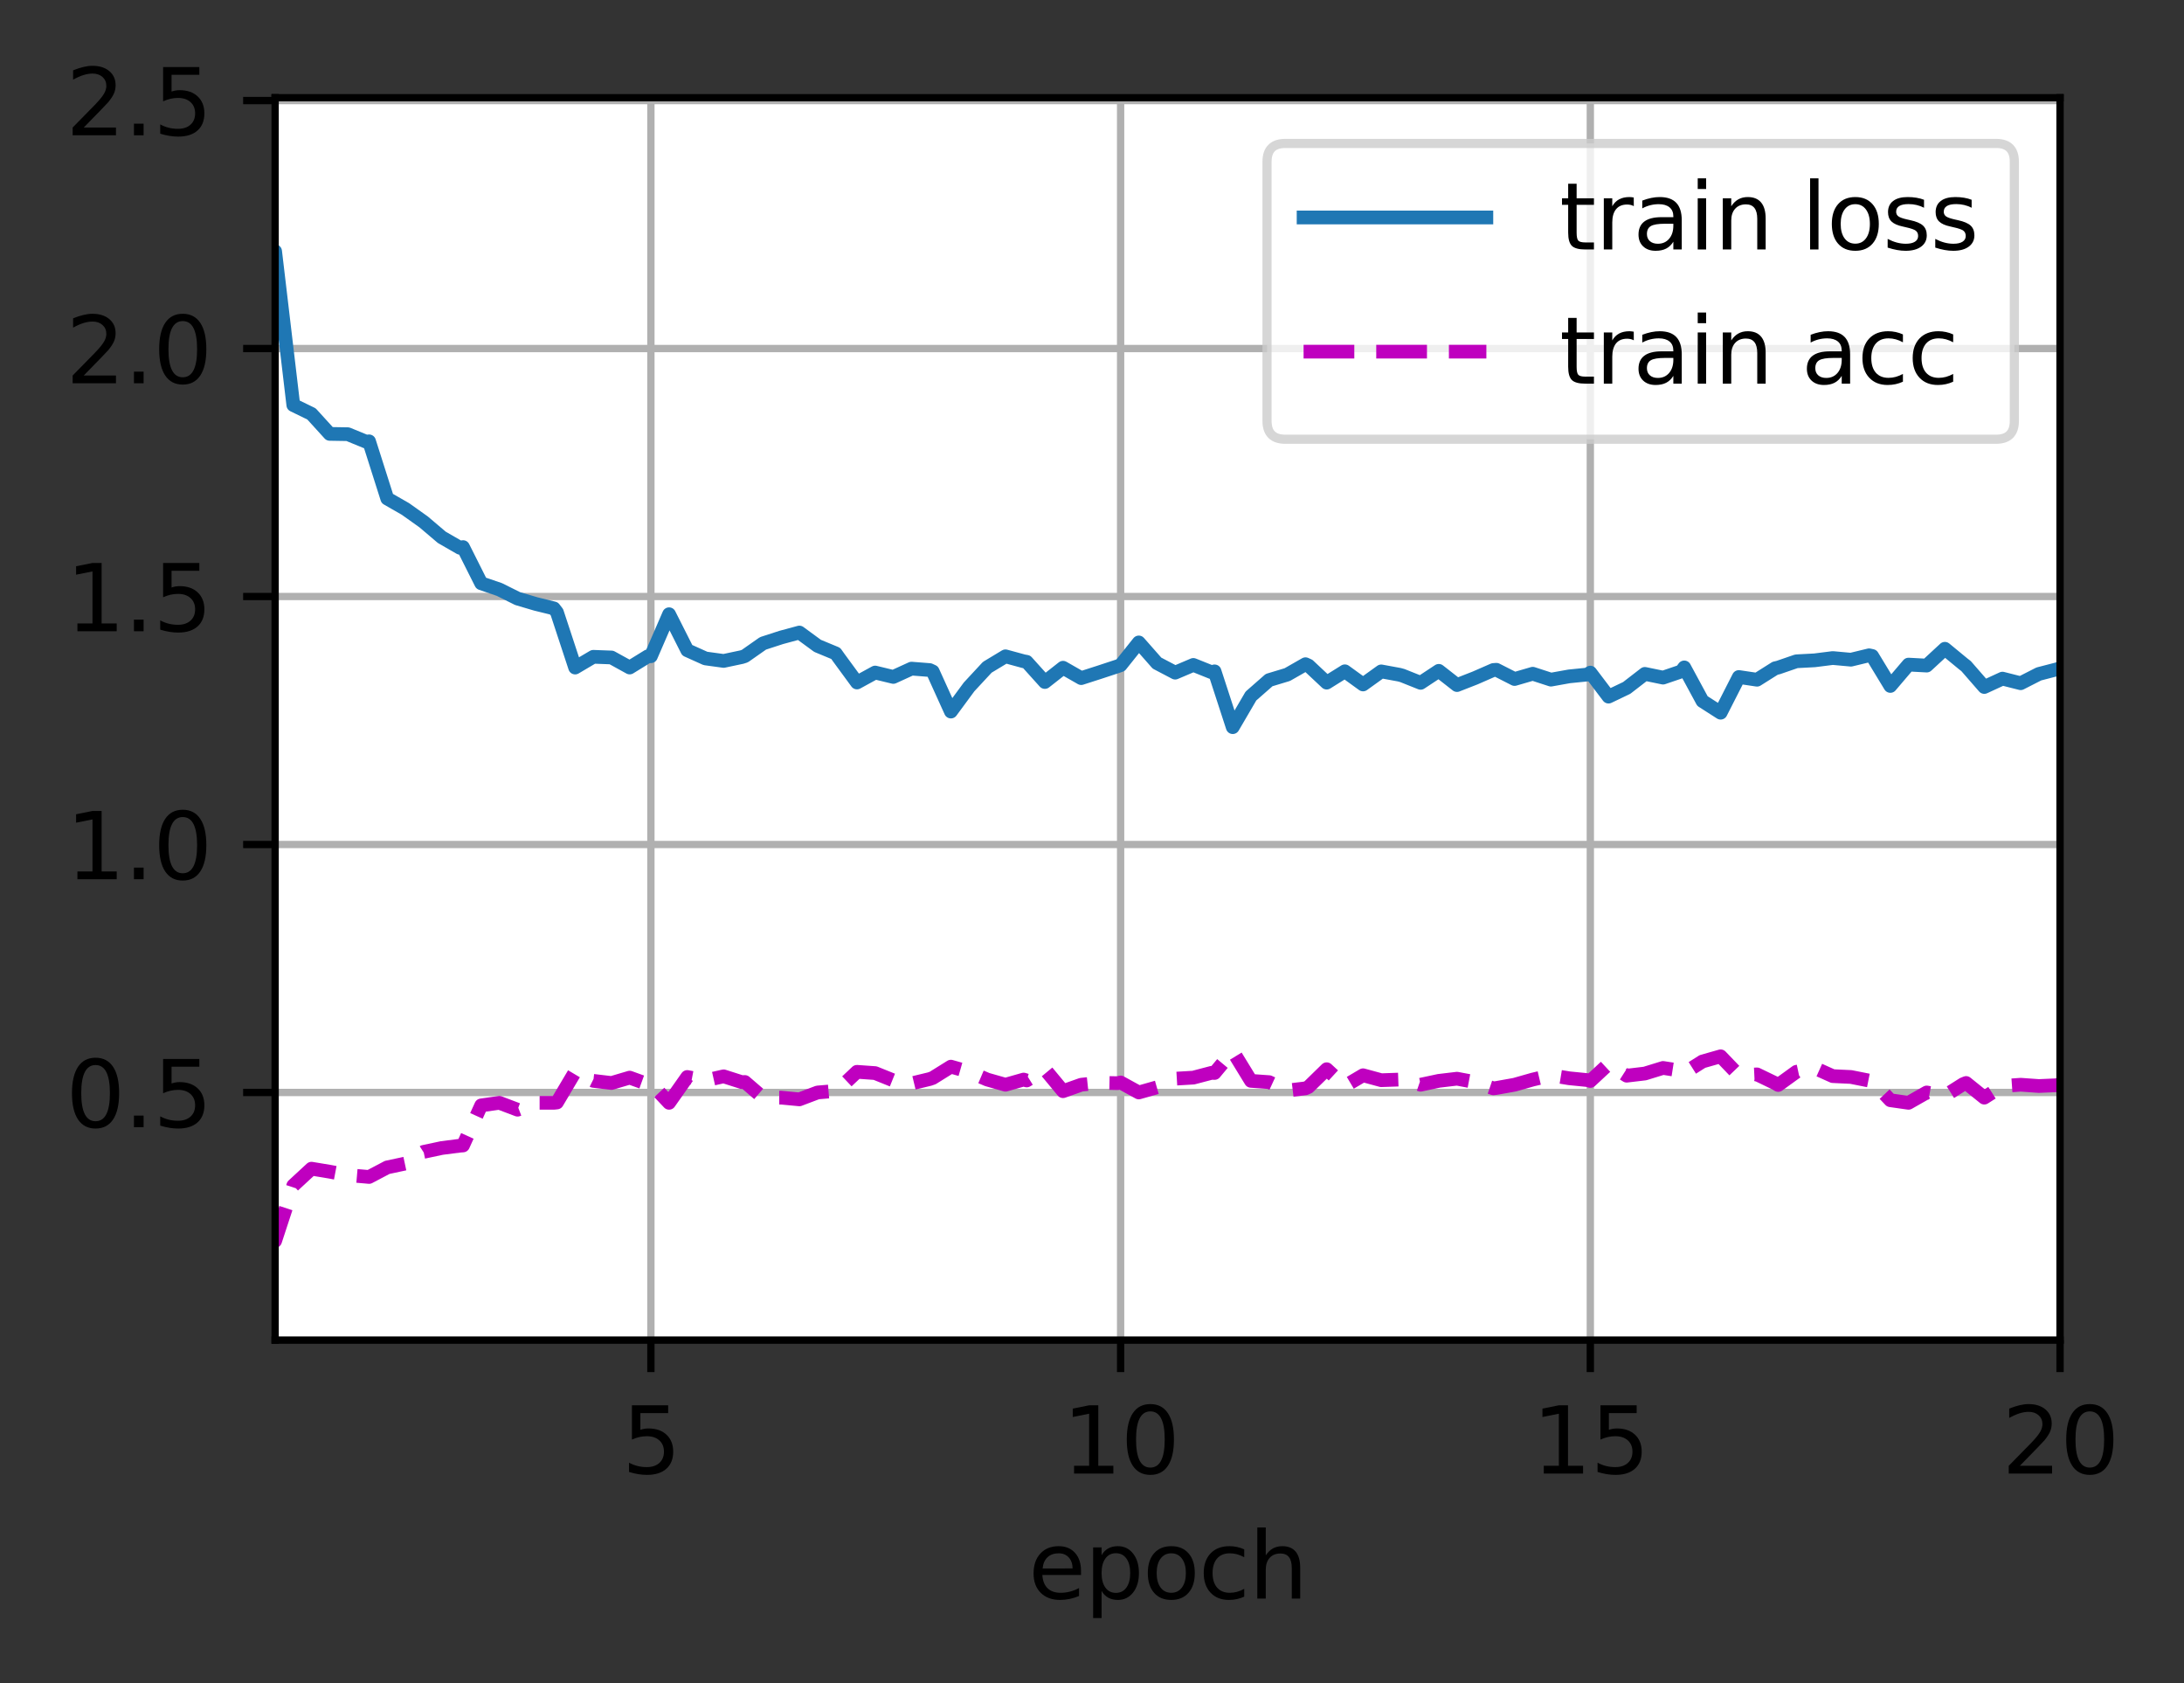 <?xml version="1.0" encoding="utf-8" standalone="no"?>
<!DOCTYPE svg PUBLIC "-//W3C//DTD SVG 1.1//EN"
  "http://www.w3.org/Graphics/SVG/1.1/DTD/svg11.dtd">
<svg height="184.147pt" version="1.1" viewBox="0 0 238.966 184.147" width="238.966pt" xmlns="http://www.w3.org/2000/svg" xmlns:xlink="http://www.w3.org/1999/xlink">
 <rect x="0" y="0" width="238.966" height="184.147" fill="#333333" stroke="none"/>
 <defs>
  <style type="text/css">*{stroke-linecap:butt;stroke-linejoin:round;}</style>
 </defs>
 <g id="figure_1">
  <g id="patch_1">
   <path d="M 0 184.147 
L 238.966 184.147 
L 238.966 0 
L 0 0 
z
" style="fill:none;"/>
  </g>
  <g id="axes_1">
   <g id="patch_2">
    <path d="M 30.103 146.59 
L 225.403 146.59 
L 225.403 10.69 
L 30.103 10.69 
z
" style="fill:#ffffff;"/>
   </g>
   <g id="matplotlib.axis_1">
    <g id="xtick_1">
     <g id="line2d_1">
      <path clip-path="url(#pe29088e69b)" d="M 71.219 146.59 
L 71.219 10.69 
" style="fill:none;stroke:#b0b0b0;stroke-linecap:square;stroke-width:0.8;"/>
     </g>
     <g id="line2d_2">
      <defs>
       <path d="M 0 0 
L 0 3.5 
" id="m9189af0123" style="stroke:#000000;stroke-width:0.8;"/>
      </defs>
      <g>
       <use style="stroke:#000000;stroke-width:0.8;" x="71.219" xlink:href="#m9189af0123" y="146.59"/>
      </g>
     </g>
     <g id="text_1">
      <!-- 5 -->
      <g transform="translate(68.038 161.189)scale(0.1 -0.1)">
       <defs>
        <path d="M 691 4666 
L 3169 4666 
L 3169 4134 
L 1269 4134 
L 1269 2991 
Q 1406 3038 1543 3061 
Q 1681 3084 1819 3084 
Q 2600 3084 3056 2656 
Q 3513 2228 3513 1497 
Q 3513 744 3044 326 
Q 2575 -91 1722 -91 
Q 1428 -91 1123 -41 
Q 819 9 494 109 
L 494 744 
Q 775 591 1075 516 
Q 1375 441 1709 441 
Q 2250 441 2565 725 
Q 2881 1009 2881 1497 
Q 2881 1984 2565 2268 
Q 2250 2553 1709 2553 
Q 1456 2553 1204 2497 
Q 953 2441 691 2322 
L 691 4666 
z
" id="DejaVuSans-35" transform="scale(0.016)"/>
       </defs>
       <use xlink:href="#DejaVuSans-35"/>
      </g>
     </g>
    </g>
    <g id="xtick_2">
     <g id="line2d_3">
      <path clip-path="url(#pe29088e69b)" d="M 122.614 146.59 
L 122.614 10.69 
" style="fill:none;stroke:#b0b0b0;stroke-linecap:square;stroke-width:0.8;"/>
     </g>
     <g id="line2d_4">
      <g>
       <use style="stroke:#000000;stroke-width:0.8;" x="122.614" xlink:href="#m9189af0123" y="146.59"/>
      </g>
     </g>
     <g id="text_2">
      <!-- 10 -->
      <g transform="translate(116.251 161.189)scale(0.1 -0.1)">
       <defs>
        <path d="M 794 531 
L 1825 531 
L 1825 4091 
L 703 3866 
L 703 4441 
L 1819 4666 
L 2450 4666 
L 2450 531 
L 3481 531 
L 3481 0 
L 794 0 
L 794 531 
z
" id="DejaVuSans-31" transform="scale(0.016)"/>
        <path d="M 2034 4250 
Q 1547 4250 1301 3770 
Q 1056 3291 1056 2328 
Q 1056 1369 1301 889 
Q 1547 409 2034 409 
Q 2525 409 2770 889 
Q 3016 1369 3016 2328 
Q 3016 3291 2770 3770 
Q 2525 4250 2034 4250 
z
M 2034 4750 
Q 2819 4750 3233 4129 
Q 3647 3509 3647 2328 
Q 3647 1150 3233 529 
Q 2819 -91 2034 -91 
Q 1250 -91 836 529 
Q 422 1150 422 2328 
Q 422 3509 836 4129 
Q 1250 4750 2034 4750 
z
" id="DejaVuSans-30" transform="scale(0.016)"/>
       </defs>
       <use xlink:href="#DejaVuSans-31"/>
       <use x="63.623" xlink:href="#DejaVuSans-30"/>
      </g>
     </g>
    </g>
    <g id="xtick_3">
     <g id="line2d_5">
      <path clip-path="url(#pe29088e69b)" d="M 174.008 146.59 
L 174.008 10.69 
" style="fill:none;stroke:#b0b0b0;stroke-linecap:square;stroke-width:0.8;"/>
     </g>
     <g id="line2d_6">
      <g>
       <use style="stroke:#000000;stroke-width:0.8;" x="174.008" xlink:href="#m9189af0123" y="146.59"/>
      </g>
     </g>
     <g id="text_3">
      <!-- 15 -->
      <g transform="translate(167.646 161.189)scale(0.1 -0.1)">
       <use xlink:href="#DejaVuSans-31"/>
       <use x="63.623" xlink:href="#DejaVuSans-35"/>
      </g>
     </g>
    </g>
    <g id="xtick_4">
     <g id="line2d_7">
      <path clip-path="url(#pe29088e69b)" d="M 225.403 146.59 
L 225.403 10.69 
" style="fill:none;stroke:#b0b0b0;stroke-linecap:square;stroke-width:0.8;"/>
     </g>
     <g id="line2d_8">
      <g>
       <use style="stroke:#000000;stroke-width:0.8;" x="225.403" xlink:href="#m9189af0123" y="146.59"/>
      </g>
     </g>
     <g id="text_4">
      <!-- 20 -->
      <g transform="translate(219.041 161.189)scale(0.1 -0.1)">
       <defs>
        <path d="M 1228 531 
L 3431 531 
L 3431 0 
L 469 0 
L 469 531 
Q 828 903 1448 1529 
Q 2069 2156 2228 2338 
Q 2531 2678 2651 2914 
Q 2772 3150 2772 3378 
Q 2772 3750 2511 3984 
Q 2250 4219 1831 4219 
Q 1534 4219 1204 4116 
Q 875 4013 500 3803 
L 500 4441 
Q 881 4594 1212 4672 
Q 1544 4750 1819 4750 
Q 2544 4750 2975 4387 
Q 3406 4025 3406 3419 
Q 3406 3131 3298 2873 
Q 3191 2616 2906 2266 
Q 2828 2175 2409 1742 
Q 1991 1309 1228 531 
z
" id="DejaVuSans-32" transform="scale(0.016)"/>
       </defs>
       <use xlink:href="#DejaVuSans-32"/>
       <use x="63.623" xlink:href="#DejaVuSans-30"/>
      </g>
     </g>
    </g>
    <g id="text_5">
     <!-- epoch -->
     <g transform="translate(112.525 174.867)scale(0.1 -0.1)">
      <defs>
       <path d="M 3597 1894 
L 3597 1613 
L 953 1613 
Q 991 1019 1311 708 
Q 1631 397 2203 397 
Q 2534 397 2845 478 
Q 3156 559 3463 722 
L 3463 178 
Q 3153 47 2828 -22 
Q 2503 -91 2169 -91 
Q 1331 -91 842 396 
Q 353 884 353 1716 
Q 353 2575 817 3079 
Q 1281 3584 2069 3584 
Q 2775 3584 3186 3129 
Q 3597 2675 3597 1894 
z
M 3022 2063 
Q 3016 2534 2758 2815 
Q 2500 3097 2075 3097 
Q 1594 3097 1305 2825 
Q 1016 2553 972 2059 
L 3022 2063 
z
" id="DejaVuSans-65" transform="scale(0.016)"/>
       <path d="M 1159 525 
L 1159 -1331 
L 581 -1331 
L 581 3500 
L 1159 3500 
L 1159 2969 
Q 1341 3281 1617 3432 
Q 1894 3584 2278 3584 
Q 2916 3584 3314 3078 
Q 3713 2572 3713 1747 
Q 3713 922 3314 415 
Q 2916 -91 2278 -91 
Q 1894 -91 1617 61 
Q 1341 213 1159 525 
z
M 3116 1747 
Q 3116 2381 2855 2742 
Q 2594 3103 2138 3103 
Q 1681 3103 1420 2742 
Q 1159 2381 1159 1747 
Q 1159 1113 1420 752 
Q 1681 391 2138 391 
Q 2594 391 2855 752 
Q 3116 1113 3116 1747 
z
" id="DejaVuSans-70" transform="scale(0.016)"/>
       <path d="M 1959 3097 
Q 1497 3097 1228 2736 
Q 959 2375 959 1747 
Q 959 1119 1226 758 
Q 1494 397 1959 397 
Q 2419 397 2687 759 
Q 2956 1122 2956 1747 
Q 2956 2369 2687 2733 
Q 2419 3097 1959 3097 
z
M 1959 3584 
Q 2709 3584 3137 3096 
Q 3566 2609 3566 1747 
Q 3566 888 3137 398 
Q 2709 -91 1959 -91 
Q 1206 -91 779 398 
Q 353 888 353 1747 
Q 353 2609 779 3096 
Q 1206 3584 1959 3584 
z
" id="DejaVuSans-6f" transform="scale(0.016)"/>
       <path d="M 3122 3366 
L 3122 2828 
Q 2878 2963 2633 3030 
Q 2388 3097 2138 3097 
Q 1578 3097 1268 2742 
Q 959 2388 959 1747 
Q 959 1106 1268 751 
Q 1578 397 2138 397 
Q 2388 397 2633 464 
Q 2878 531 3122 666 
L 3122 134 
Q 2881 22 2623 -34 
Q 2366 -91 2075 -91 
Q 1284 -91 818 406 
Q 353 903 353 1747 
Q 353 2603 823 3093 
Q 1294 3584 2113 3584 
Q 2378 3584 2631 3529 
Q 2884 3475 3122 3366 
z
" id="DejaVuSans-63" transform="scale(0.016)"/>
       <path d="M 3513 2113 
L 3513 0 
L 2938 0 
L 2938 2094 
Q 2938 2591 2744 2837 
Q 2550 3084 2163 3084 
Q 1697 3084 1428 2787 
Q 1159 2491 1159 1978 
L 1159 0 
L 581 0 
L 581 4863 
L 1159 4863 
L 1159 2956 
Q 1366 3272 1645 3428 
Q 1925 3584 2291 3584 
Q 2894 3584 3203 3211 
Q 3513 2838 3513 2113 
z
" id="DejaVuSans-68" transform="scale(0.016)"/>
      </defs>
      <use xlink:href="#DejaVuSans-65"/>
      <use x="61.523" xlink:href="#DejaVuSans-70"/>
      <use x="125" xlink:href="#DejaVuSans-6f"/>
      <use x="186.182" xlink:href="#DejaVuSans-63"/>
      <use x="241.162" xlink:href="#DejaVuSans-68"/>
     </g>
    </g>
   </g>
   <g id="matplotlib.axis_2">
    <g id="ytick_1">
     <g id="line2d_9">
      <path clip-path="url(#pe29088e69b)" d="M 30.103 119.503 
L 225.403 119.503 
" style="fill:none;stroke:#b0b0b0;stroke-linecap:square;stroke-width:0.8;"/>
     </g>
     <g id="line2d_10">
      <defs>
       <path d="M 0 0 
L -3.5 0 
" id="mfddb32f317" style="stroke:#000000;stroke-width:0.8;"/>
      </defs>
      <g>
       <use style="stroke:#000000;stroke-width:0.8;" x="30.103" xlink:href="#mfddb32f317" y="119.503"/>
      </g>
     </g>
     <g id="text_6">
      <!-- 0.5 -->
      <g transform="translate(7.2 123.303)scale(0.1 -0.1)">
       <defs>
        <path d="M 684 794 
L 1344 794 
L 1344 0 
L 684 0 
L 684 794 
z
" id="DejaVuSans-2e" transform="scale(0.016)"/>
       </defs>
       <use xlink:href="#DejaVuSans-30"/>
       <use x="63.623" xlink:href="#DejaVuSans-2e"/>
       <use x="95.41" xlink:href="#DejaVuSans-35"/>
      </g>
     </g>
    </g>
    <g id="ytick_2">
     <g id="line2d_11">
      <path clip-path="url(#pe29088e69b)" d="M 30.103 92.377 
L 225.403 92.377 
" style="fill:none;stroke:#b0b0b0;stroke-linecap:square;stroke-width:0.8;"/>
     </g>
     <g id="line2d_12">
      <g>
       <use style="stroke:#000000;stroke-width:0.8;" x="30.103" xlink:href="#mfddb32f317" y="92.377"/>
      </g>
     </g>
     <g id="text_7">
      <!-- 1.0 -->
      <g transform="translate(7.2 96.177)scale(0.1 -0.1)">
       <use xlink:href="#DejaVuSans-31"/>
       <use x="63.623" xlink:href="#DejaVuSans-2e"/>
       <use x="95.41" xlink:href="#DejaVuSans-30"/>
      </g>
     </g>
    </g>
    <g id="ytick_3">
     <g id="line2d_13">
      <path clip-path="url(#pe29088e69b)" d="M 30.103 65.251 
L 225.403 65.251 
" style="fill:none;stroke:#b0b0b0;stroke-linecap:square;stroke-width:0.8;"/>
     </g>
     <g id="line2d_14">
      <g>
       <use style="stroke:#000000;stroke-width:0.8;" x="30.103" xlink:href="#mfddb32f317" y="65.251"/>
      </g>
     </g>
     <g id="text_8">
      <!-- 1.5 -->
      <g transform="translate(7.2 69.05)scale(0.1 -0.1)">
       <use xlink:href="#DejaVuSans-31"/>
       <use x="63.623" xlink:href="#DejaVuSans-2e"/>
       <use x="95.41" xlink:href="#DejaVuSans-35"/>
      </g>
     </g>
    </g>
    <g id="ytick_4">
     <g id="line2d_15">
      <path clip-path="url(#pe29088e69b)" d="M 30.103 38.125 
L 225.403 38.125 
" style="fill:none;stroke:#b0b0b0;stroke-linecap:square;stroke-width:0.8;"/>
     </g>
     <g id="line2d_16">
      <g>
       <use style="stroke:#000000;stroke-width:0.8;" x="30.103" xlink:href="#mfddb32f317" y="38.125"/>
      </g>
     </g>
     <g id="text_9">
      <!-- 2.0 -->
      <g transform="translate(7.2 41.924)scale(0.1 -0.1)">
       <use xlink:href="#DejaVuSans-32"/>
       <use x="63.623" xlink:href="#DejaVuSans-2e"/>
       <use x="95.41" xlink:href="#DejaVuSans-30"/>
      </g>
     </g>
    </g>
    <g id="ytick_5">
     <g id="line2d_17">
      <path clip-path="url(#pe29088e69b)" d="M 30.103 10.999 
L 225.403 10.999 
" style="fill:none;stroke:#b0b0b0;stroke-linecap:square;stroke-width:0.8;"/>
     </g>
     <g id="line2d_18">
      <g>
       <use style="stroke:#000000;stroke-width:0.8;" x="30.103" xlink:href="#mfddb32f317" y="10.999"/>
      </g>
     </g>
     <g id="text_10">
      <!-- 2.5 -->
      <g transform="translate(7.2 14.798)scale(0.1 -0.1)">
       <use xlink:href="#DejaVuSans-32"/>
       <use x="63.623" xlink:href="#DejaVuSans-2e"/>
       <use x="95.41" xlink:href="#DejaVuSans-35"/>
      </g>
     </g>
    </g>
   </g>
   <g id="line2d_19">
    <path clip-path="url(#pe29088e69b)" d="M 21.814 16.868 
L 23.803 19.767 
L 25.793 23.281 
L 27.782 25.945 
L 29.772 27.475 
L 30.103 27.484 
L 32.093 44.308 
L 34.082 45.276 
L 36.072 47.462 
L 38.061 47.495 
L 40.05 48.312 
L 40.382 48.277 
L 42.372 54.533 
L 44.361 55.673 
L 46.35 57.088 
L 48.34 58.778 
L 50.329 59.923 
L 50.661 59.844 
L 52.65 63.804 
L 54.64 64.484 
L 56.629 65.475 
L 58.619 66.063 
L 60.608 66.551 
L 60.94 66.98 
L 62.929 73.022 
L 64.919 71.846 
L 66.908 71.92 
L 68.898 73.017 
L 70.887 71.79 
L 71.219 71.783 
L 73.208 67.189 
L 75.198 71.131 
L 77.187 72.025 
L 79.177 72.298 
L 81.166 71.877 
L 81.498 71.769 
L 83.487 70.375 
L 85.477 69.729 
L 87.466 69.191 
L 89.456 70.65 
L 91.445 71.474 
L 91.777 71.943 
L 93.766 74.656 
L 95.756 73.567 
L 97.745 74.048 
L 99.735 73.139 
L 101.724 73.296 
L 102.056 73.449 
L 104.045 77.837 
L 106.035 75.137 
L 108.024 72.993 
L 110.014 71.792 
L 112.003 72.334 
L 112.335 72.394 
L 114.324 74.603 
L 116.314 73.041 
L 118.303 74.177 
L 120.293 73.537 
L 122.282 72.882 
L 122.614 72.764 
L 124.603 70.275 
L 126.593 72.536 
L 128.582 73.58 
L 130.572 72.734 
L 132.561 73.532 
L 132.893 73.438 
L 134.882 79.543 
L 136.872 76.139 
L 138.861 74.394 
L 140.85 73.793 
L 142.84 72.656 
L 143.172 72.805 
L 145.161 74.672 
L 147.15 73.43 
L 149.14 74.871 
L 151.129 73.442 
L 153.119 73.808 
L 153.45 73.9 
L 155.44 74.694 
L 157.429 73.381 
L 159.419 74.938 
L 161.408 74.16 
L 163.398 73.29 
L 163.729 73.264 
L 165.719 74.276 
L 167.708 73.697 
L 169.698 74.345 
L 171.687 73.988 
L 173.677 73.788 
L 174.008 73.575 
L 175.998 76.203 
L 177.987 75.252 
L 179.977 73.714 
L 181.966 74.124 
L 183.956 73.447 
L 184.287 73.006 
L 186.277 76.686 
L 188.266 77.961 
L 190.256 74.056 
L 192.245 74.353 
L 194.235 73.099 
L 194.566 73.022 
L 196.556 72.337 
L 198.545 72.232 
L 200.535 71.981 
L 202.524 72.162 
L 204.514 71.681 
L 204.845 71.754 
L 206.835 75.035 
L 208.824 72.699 
L 210.814 72.806 
L 212.803 70.967 
L 214.793 72.607 
L 215.124 72.864 
L 217.114 75.149 
L 219.103 74.233 
L 221.093 74.736 
L 223.082 73.722 
L 225.072 73.208 
L 225.403 73.094 
" style="fill:none;stroke:#1f77b4;stroke-linecap:square;stroke-width:1.5;"/>
   </g>
   <g id="line2d_20">
    <path clip-path="url(#pe29088e69b)" d="M 21.814 140.413 
L 23.803 139.848 
L 25.793 137.776 
L 27.782 136.669 
L 29.772 135.892 
L 30.103 135.746 
L 32.093 129.676 
L 34.082 127.839 
L 36.072 128.169 
L 38.061 128.545 
L 40.05 128.715 
L 40.382 128.746 
L 42.372 127.698 
L 44.361 127.274 
L 46.35 126.002 
L 48.34 125.578 
L 50.329 125.324 
L 50.661 125.3 
L 52.65 120.916 
L 54.64 120.634 
L 56.629 121.387 
L 58.619 120.634 
L 60.608 120.634 
L 60.94 120.597 
L 62.929 117.243 
L 64.919 118.232 
L 66.908 118.467 
L 68.898 117.879 
L 70.887 118.599 
L 71.219 118.519 
L 73.208 120.634 
L 75.198 117.808 
L 77.187 118.185 
L 79.177 117.737 
L 81.166 118.373 
L 81.498 118.355 
L 83.487 120.068 
L 85.477 120.068 
L 87.466 120.257 
L 89.456 119.503 
L 91.445 119.334 
L 91.777 119.121 
L 93.766 117.243 
L 95.756 117.384 
L 97.745 118.185 
L 99.735 118.514 
L 101.724 118.034 
L 102.056 117.917 
L 104.045 116.678 
L 106.035 117.243 
L 108.024 118.091 
L 110.014 118.656 
L 112.003 118.091 
L 112.335 118.191 
L 114.324 116.96 
L 116.314 119.362 
L 118.303 118.656 
L 120.293 118.444 
L 122.282 118.486 
L 122.614 118.41 
L 124.603 119.503 
L 126.593 118.938 
L 128.582 117.996 
L 130.572 117.879 
L 132.561 117.356 
L 132.893 117.37 
L 134.882 114.982 
L 136.872 118.232 
L 138.861 118.373 
L 140.85 119.291 
L 142.84 119.051 
L 143.172 118.902 
L 145.161 116.96 
L 147.15 118.797 
L 149.14 117.62 
L 151.129 118.161 
L 153.119 118.091 
L 153.45 117.972 
L 155.44 118.656 
L 157.429 118.232 
L 159.419 117.996 
L 161.408 118.373 
L 163.398 119.051 
L 163.729 119.011 
L 165.719 118.656 
L 167.708 118.091 
L 169.698 117.62 
L 171.687 117.949 
L 173.677 118.147 
L 174.008 118.245 
L 175.998 116.395 
L 177.987 117.667 
L 179.977 117.431 
L 181.966 116.819 
L 183.956 117.13 
L 184.287 117.37 
L 186.277 116.113 
L 188.266 115.547 
L 190.256 117.62 
L 192.245 117.525 
L 194.235 118.486 
L 194.566 118.683 
L 196.556 117.243 
L 198.545 116.819 
L 200.535 117.714 
L 202.524 117.808 
L 204.514 118.204 
L 204.845 118.245 
L 206.835 120.351 
L 208.824 120.634 
L 210.814 119.503 
L 212.803 119.857 
L 214.793 118.599 
L 215.124 118.464 
L 217.114 120.068 
L 219.103 118.797 
L 221.093 118.656 
L 223.082 118.797 
L 225.072 118.712 
L 225.403 118.574 
" style="fill:none;stroke:#bf00bf;stroke-dasharray:5.55,2.4;stroke-dashoffset:0;stroke-width:1.5;"/>
   </g>
   <g id="line2d_21"/>
   <g id="patch_3">
    <path d="M 30.103 146.59 
L 30.103 10.69 
" style="fill:none;stroke:#000000;stroke-linecap:square;stroke-linejoin:miter;stroke-width:0.8;"/>
   </g>
   <g id="patch_4">
    <path d="M 225.403 146.59 
L 225.403 10.69 
" style="fill:none;stroke:#000000;stroke-linecap:square;stroke-linejoin:miter;stroke-width:0.8;"/>
   </g>
   <g id="patch_5">
    <path d="M 30.103 146.59 
L 225.403 146.59 
" style="fill:none;stroke:#000000;stroke-linecap:square;stroke-linejoin:miter;stroke-width:0.8;"/>
   </g>
   <g id="patch_6">
    <path d="M 30.103 10.69 
L 225.403 10.69 
" style="fill:none;stroke:#000000;stroke-linecap:square;stroke-linejoin:miter;stroke-width:0.8;"/>
   </g>
   <g id="legend_1">
    <g id="patch_7">
     <path d="M 140.634 48.047 
L 218.403 48.047 
Q 220.403 48.047 220.403 46.047 
L 220.403 17.69 
Q 220.403 15.69 218.403 15.69 
L 140.634 15.69 
Q 138.634 15.69 138.634 17.69 
L 138.634 46.047 
Q 138.634 48.047 140.634 48.047 
z
" style="fill:#ffffff;opacity:0.8;stroke:#cccccc;stroke-linejoin:miter;"/>
    </g>
    <g id="line2d_22">
     <path d="M 142.634 23.789 
L 162.634 23.789 
" style="fill:none;stroke:#1f77b4;stroke-linecap:square;stroke-width:1.5;"/>
    </g>
    <g id="line2d_23"/>
    <g id="text_11">
     <!-- train loss -->
     <g transform="translate(170.634 27.289)scale(0.1 -0.1)">
      <defs>
       <path d="M 1172 4494 
L 1172 3500 
L 2356 3500 
L 2356 3053 
L 1172 3053 
L 1172 1153 
Q 1172 725 1289 603 
Q 1406 481 1766 481 
L 2356 481 
L 2356 0 
L 1766 0 
Q 1100 0 847 248 
Q 594 497 594 1153 
L 594 3053 
L 172 3053 
L 172 3500 
L 594 3500 
L 594 4494 
L 1172 4494 
z
" id="DejaVuSans-74" transform="scale(0.016)"/>
       <path d="M 2631 2963 
Q 2534 3019 2420 3045 
Q 2306 3072 2169 3072 
Q 1681 3072 1420 2755 
Q 1159 2438 1159 1844 
L 1159 0 
L 581 0 
L 581 3500 
L 1159 3500 
L 1159 2956 
Q 1341 3275 1631 3429 
Q 1922 3584 2338 3584 
Q 2397 3584 2469 3576 
Q 2541 3569 2628 3553 
L 2631 2963 
z
" id="DejaVuSans-72" transform="scale(0.016)"/>
       <path d="M 2194 1759 
Q 1497 1759 1228 1600 
Q 959 1441 959 1056 
Q 959 750 1161 570 
Q 1363 391 1709 391 
Q 2188 391 2477 730 
Q 2766 1069 2766 1631 
L 2766 1759 
L 2194 1759 
z
M 3341 1997 
L 3341 0 
L 2766 0 
L 2766 531 
Q 2569 213 2275 61 
Q 1981 -91 1556 -91 
Q 1019 -91 701 211 
Q 384 513 384 1019 
Q 384 1609 779 1909 
Q 1175 2209 1959 2209 
L 2766 2209 
L 2766 2266 
Q 2766 2663 2505 2880 
Q 2244 3097 1772 3097 
Q 1472 3097 1187 3025 
Q 903 2953 641 2809 
L 641 3341 
Q 956 3463 1253 3523 
Q 1550 3584 1831 3584 
Q 2591 3584 2966 3190 
Q 3341 2797 3341 1997 
z
" id="DejaVuSans-61" transform="scale(0.016)"/>
       <path d="M 603 3500 
L 1178 3500 
L 1178 0 
L 603 0 
L 603 3500 
z
M 603 4863 
L 1178 4863 
L 1178 4134 
L 603 4134 
L 603 4863 
z
" id="DejaVuSans-69" transform="scale(0.016)"/>
       <path d="M 3513 2113 
L 3513 0 
L 2938 0 
L 2938 2094 
Q 2938 2591 2744 2837 
Q 2550 3084 2163 3084 
Q 1697 3084 1428 2787 
Q 1159 2491 1159 1978 
L 1159 0 
L 581 0 
L 581 3500 
L 1159 3500 
L 1159 2956 
Q 1366 3272 1645 3428 
Q 1925 3584 2291 3584 
Q 2894 3584 3203 3211 
Q 3513 2838 3513 2113 
z
" id="DejaVuSans-6e" transform="scale(0.016)"/>
       <path id="DejaVuSans-20" transform="scale(0.016)"/>
       <path d="M 603 4863 
L 1178 4863 
L 1178 0 
L 603 0 
L 603 4863 
z
" id="DejaVuSans-6c" transform="scale(0.016)"/>
       <path d="M 2834 3397 
L 2834 2853 
Q 2591 2978 2328 3040 
Q 2066 3103 1784 3103 
Q 1356 3103 1142 2972 
Q 928 2841 928 2578 
Q 928 2378 1081 2264 
Q 1234 2150 1697 2047 
L 1894 2003 
Q 2506 1872 2764 1633 
Q 3022 1394 3022 966 
Q 3022 478 2636 193 
Q 2250 -91 1575 -91 
Q 1294 -91 989 -36 
Q 684 19 347 128 
L 347 722 
Q 666 556 975 473 
Q 1284 391 1588 391 
Q 1994 391 2212 530 
Q 2431 669 2431 922 
Q 2431 1156 2273 1281 
Q 2116 1406 1581 1522 
L 1381 1569 
Q 847 1681 609 1914 
Q 372 2147 372 2553 
Q 372 3047 722 3315 
Q 1072 3584 1716 3584 
Q 2034 3584 2315 3537 
Q 2597 3491 2834 3397 
z
" id="DejaVuSans-73" transform="scale(0.016)"/>
      </defs>
      <use xlink:href="#DejaVuSans-74"/>
      <use x="39.209" xlink:href="#DejaVuSans-72"/>
      <use x="80.322" xlink:href="#DejaVuSans-61"/>
      <use x="141.602" xlink:href="#DejaVuSans-69"/>
      <use x="169.385" xlink:href="#DejaVuSans-6e"/>
      <use x="232.764" xlink:href="#DejaVuSans-20"/>
      <use x="264.551" xlink:href="#DejaVuSans-6c"/>
      <use x="292.334" xlink:href="#DejaVuSans-6f"/>
      <use x="353.516" xlink:href="#DejaVuSans-73"/>
      <use x="405.615" xlink:href="#DejaVuSans-73"/>
     </g>
    </g>
    <g id="line2d_24">
     <path d="M 142.634 38.467 
L 162.634 38.467 
" style="fill:none;stroke:#bf00bf;stroke-dasharray:5.55,2.4;stroke-dashoffset:0;stroke-width:1.5;"/>
    </g>
    <g id="line2d_25"/>
    <g id="text_12">
     <!-- train acc -->
     <g transform="translate(170.634 41.967)scale(0.1 -0.1)">
      <use xlink:href="#DejaVuSans-74"/>
      <use x="39.209" xlink:href="#DejaVuSans-72"/>
      <use x="80.322" xlink:href="#DejaVuSans-61"/>
      <use x="141.602" xlink:href="#DejaVuSans-69"/>
      <use x="169.385" xlink:href="#DejaVuSans-6e"/>
      <use x="232.764" xlink:href="#DejaVuSans-20"/>
      <use x="264.551" xlink:href="#DejaVuSans-61"/>
      <use x="325.83" xlink:href="#DejaVuSans-63"/>
      <use x="380.811" xlink:href="#DejaVuSans-63"/>
     </g>
    </g>
   </g>
  </g>
 </g>
 <defs>
  <clipPath id="pe29088e69b">
   <rect height="135.9" width="195.3" x="30.103" y="10.69"/>
  </clipPath>
 </defs>
</svg>
